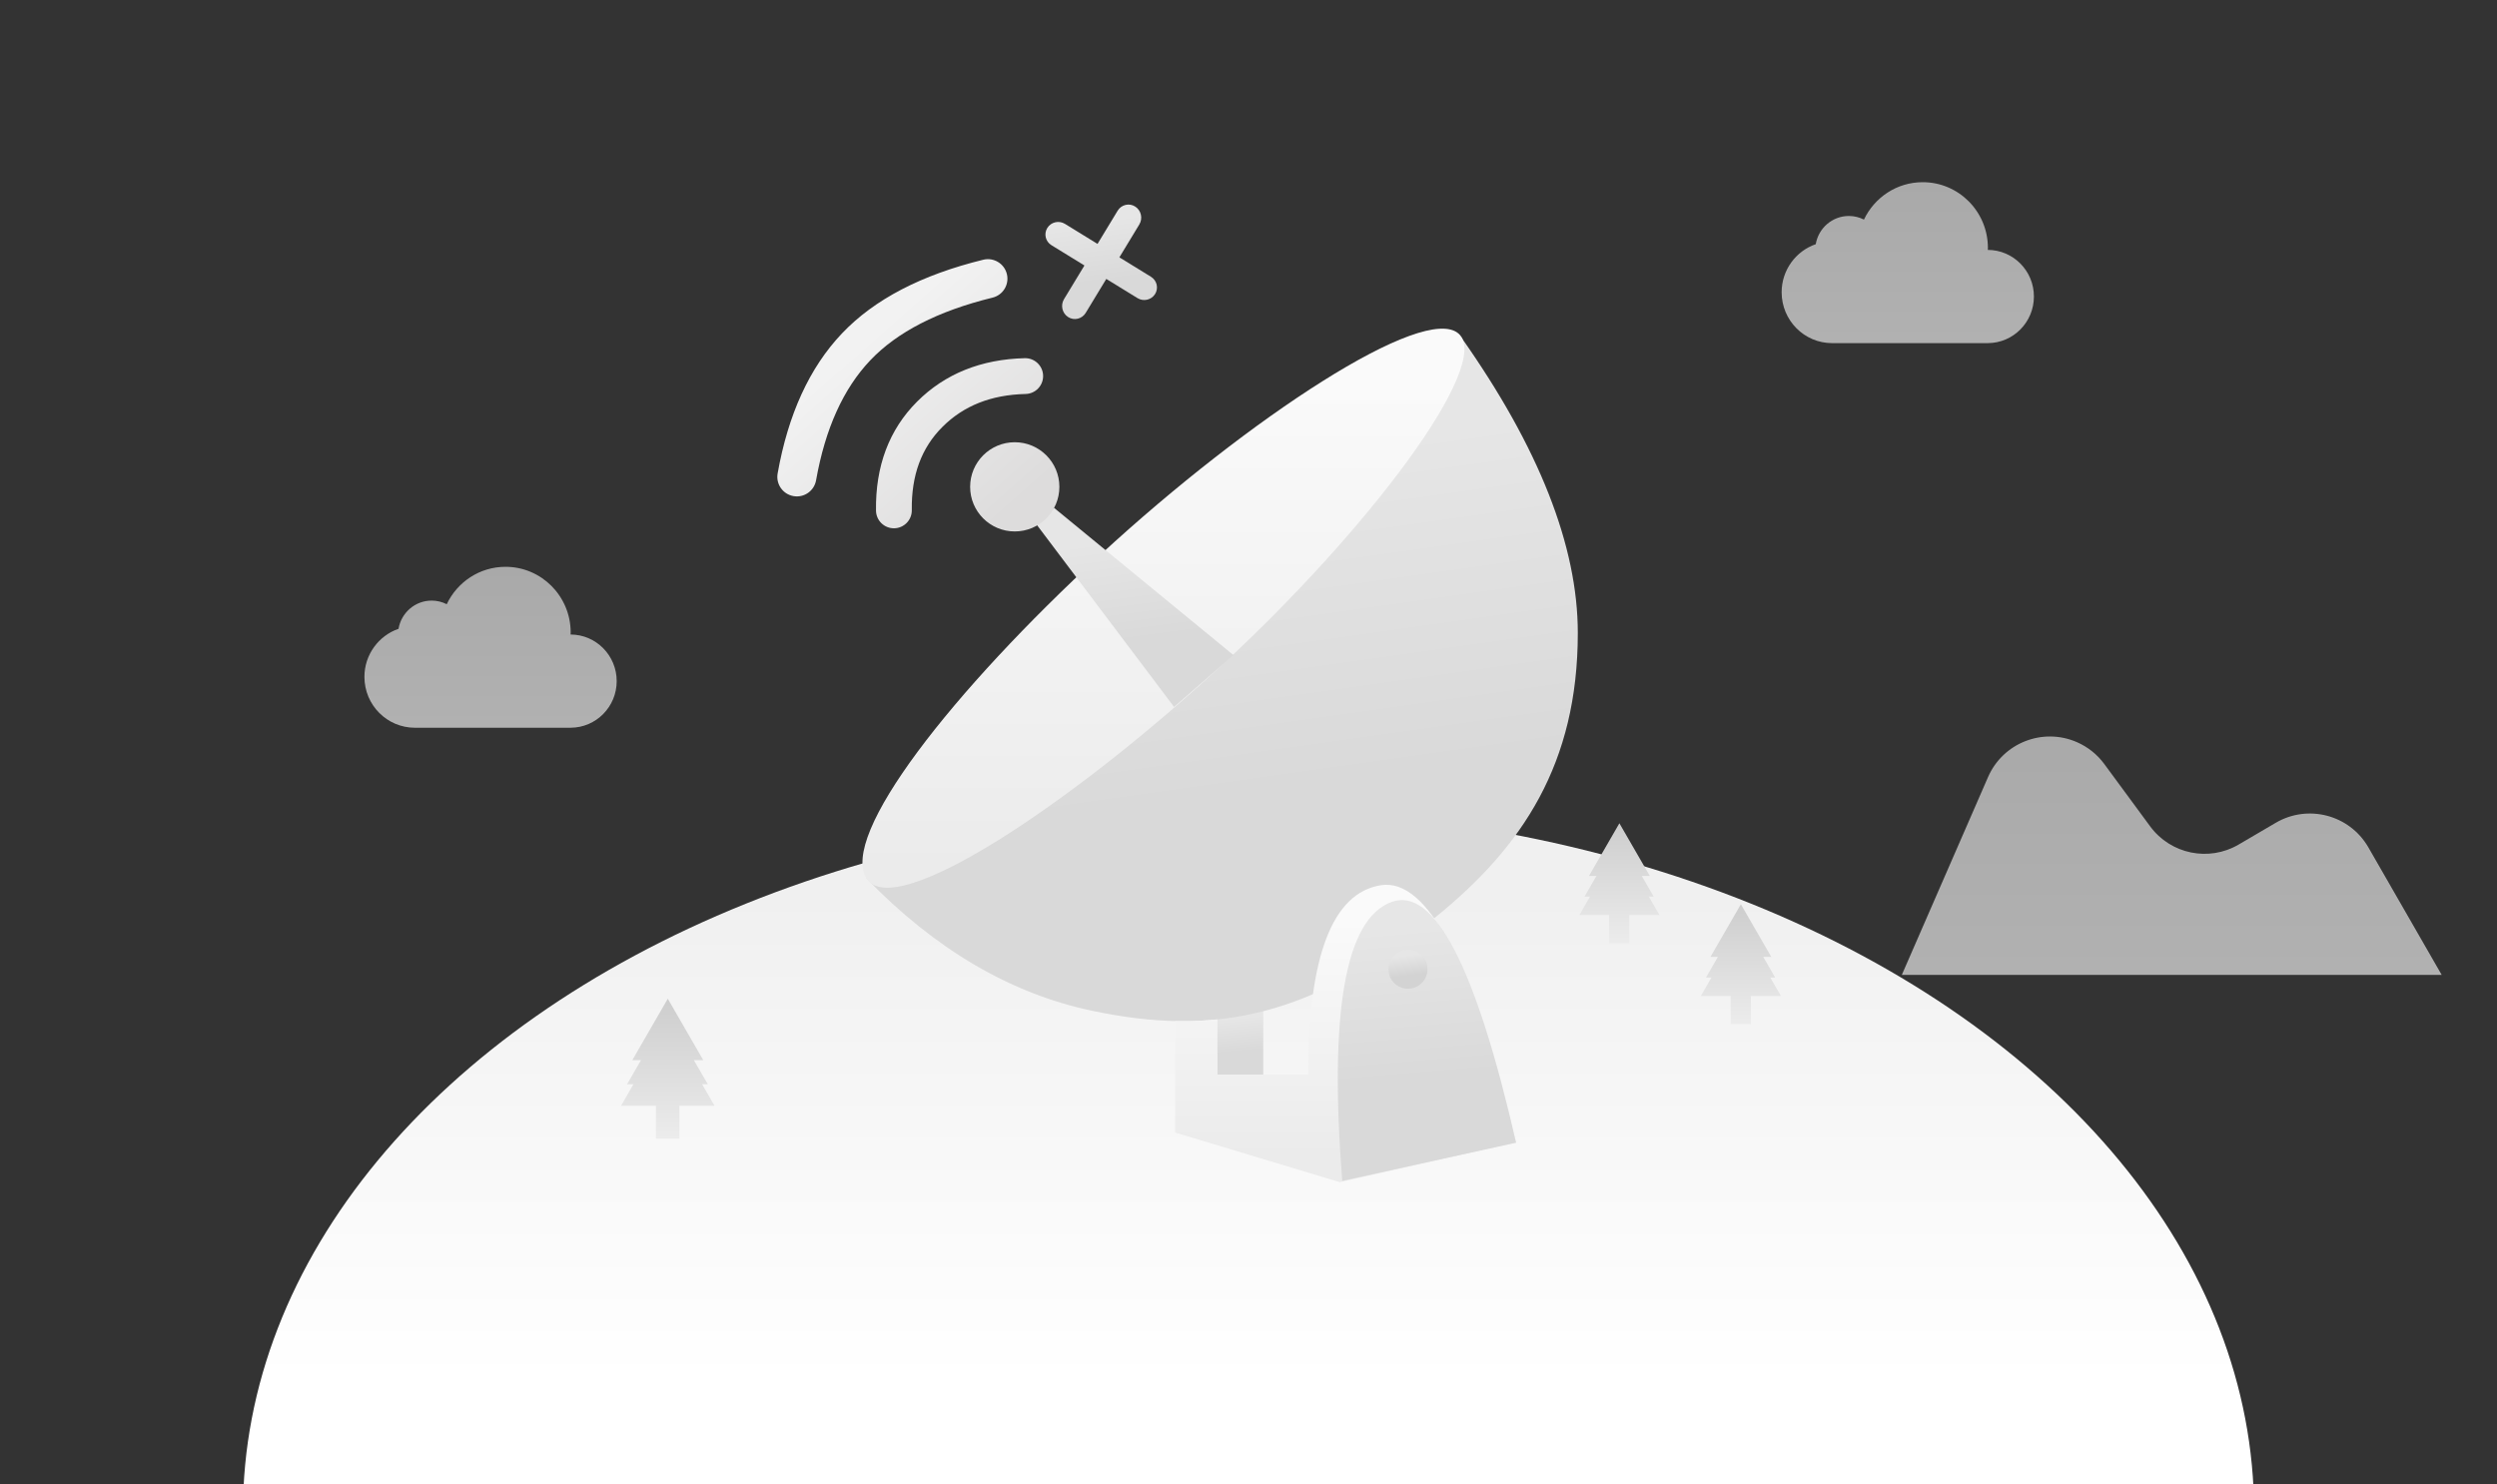 <?xml version="1.0" encoding="UTF-8"?>
<svg width="185px" height="110px" viewBox="0 20 185 110" version="1.1" xmlns="http://www.w3.org/2000/svg" xmlns:xlink="http://www.w3.org/1999/xlink">
  <rect x="0" y="20" width="185" height="110" fill="#333333" stroke="none"/>
  <title>编组 26</title>
  <defs>
    <linearGradient x1="50%" y1="100%" x2="50%" y2="0%" id="linearGradient-1">
      <stop stop-color="#FFFFFF" offset="0%"></stop>
      <stop stop-color="#F2F2F2" offset="100%"></stop>
    </linearGradient>
    <linearGradient x1="50%" y1="100%" x2="50%" y2="0%" id="linearGradient-2">
      <stop stop-color="#FFFFFF" offset="0%"></stop>
      <stop stop-color="#F2F2F2" offset="100%"></stop>
    </linearGradient>
    <linearGradient x1="48.006%" y1="40.752%" x2="48.006%" y2="6.015%" id="linearGradient-3">
      <stop stop-color="#FFFFFF" offset="0%"></stop>
      <stop stop-color="#F0F0F0" offset="100%"></stop>
    </linearGradient>
    <linearGradient x1="56.98%" y1="64.653%" x2="53.693%" y2="13.733%" id="linearGradient-4">
      <stop stop-color="#D9D9D9" offset="0%"></stop>
      <stop stop-color="#E6E6E6" offset="100%"></stop>
    </linearGradient>
    <linearGradient x1="64.473%" y1="63.558%" x2="57.658%" y2="16.444%" id="linearGradient-5">
      <stop stop-color="#D9D9D9" offset="0%"></stop>
      <stop stop-color="#E6E6E6" offset="100%"></stop>
    </linearGradient>
    <linearGradient x1="57.658%" y1="13.733%" x2="57.658%" y2="91.47%" id="linearGradient-6">
      <stop stop-color="#FAFAFA" offset="0%"></stop>
      <stop stop-color="#EBEBEB" offset="100%"></stop>
    </linearGradient>
    <linearGradient x1="55.834%" y1="64.653%" x2="53.087%" y2="13.733%" id="linearGradient-7">
      <stop stop-color="#D9D9D9" offset="0%"></stop>
      <stop stop-color="#E6E6E6" offset="100%"></stop>
    </linearGradient>
    <linearGradient x1="64.473%" y1="64.653%" x2="57.658%" y2="13.733%" id="linearGradient-8">
      <stop stop-color="#D3D3D3" offset="0%"></stop>
      <stop stop-color="#E6E6E6" offset="100%"></stop>
    </linearGradient>
    <linearGradient x1="57.658%" y1="13.733%" x2="57.658%" y2="91.47%" id="linearGradient-9">
      <stop stop-color="#FAFAFA" offset="0%"></stop>
      <stop stop-color="#EBEBEB" offset="100%"></stop>
    </linearGradient>
    <linearGradient x1="64.244%" y1="64.653%" x2="57.537%" y2="13.733%" id="linearGradient-10">
      <stop stop-color="#D9D9D9" offset="0%"></stop>
      <stop stop-color="#E6E6E6" offset="100%"></stop>
    </linearGradient>
    <linearGradient x1="88.743%" y1="86.367%" x2="34.932%" y2="27.619%" id="linearGradient-11">
      <stop stop-color="#DDDCDC" offset="0%"></stop>
      <stop stop-color="#F2F2F2" offset="100%"></stop>
    </linearGradient>
    <linearGradient x1="63.743%" y1="64.653%" x2="57.272%" y2="13.733%" id="linearGradient-12">
      <stop stop-color="#D9D9D9" offset="0%"></stop>
      <stop stop-color="#E6E6E6" offset="100%"></stop>
    </linearGradient>
    <linearGradient x1="50%" y1="100%" x2="50%" y2="0%" id="linearGradient-13">
      <stop stop-color="#ECECEC" offset="0%"></stop>
      <stop stop-color="#CDCDCD" offset="100%"></stop>
    </linearGradient>
    <linearGradient x1="50%" y1="100%" x2="50%" y2="0%" id="linearGradient-14">
      <stop stop-color="#ECECEC" offset="0%"></stop>
      <stop stop-color="#CDCDCD" offset="100%"></stop>
    </linearGradient>
  </defs>
  <g id="页面-1" stroke="none" stroke-width="1" fill="none" fill-rule="evenodd">
    <g id="画板" transform="translate(-40, -737)">
      <g id="编组-26" transform="translate(40, 737)">
        <g id="img">
          <rect id="Rectangle-2" x="0" y="0" width="185" height="135"></rect>
          <path d="M147.273,38.517 C147.275,38.467 147.281,38.418 147.281,38.368 C147.281,35.68 145.119,33.5 142.452,33.5 C140.53,33.5 138.875,34.634 138.098,36.272 C137.762,36.102 137.383,36.004 136.981,36.004 C135.748,36.004 134.726,36.908 134.527,38.094 C133.058,38.602 132,40.004 132,41.657 C132,43.738 133.672,45.423 135.735,45.426 L147.281,45.426 L147.281,45.425 C149.165,45.415 150.69,43.873 150.69,41.971 C150.69,40.067 149.162,38.523 147.273,38.517 Z" id="Shape" fill="url(#linearGradient-1)" opacity="0.62"></path>
          <path d="M42.273,67.017 C42.275,66.967 42.281,66.918 42.281,66.868 C42.281,64.18 40.119,62 37.452,62 C35.53,62 33.875,63.134 33.098,64.772 C32.762,64.602 32.383,64.504 31.981,64.504 C30.748,64.504 29.726,65.408 29.527,66.594 C28.058,67.102 27,68.504 27,70.157 C27,72.238 28.672,73.923 30.735,73.926 L42.281,73.926 L42.281,73.925 C44.165,73.915 45.69,72.373 45.69,70.471 C45.69,68.567 44.162,67.023 42.273,67.017 Z" id="Shape备份" fill="url(#linearGradient-1)" opacity="0.62"></path>
          <path d="M140.903,92.241 L147.293,77.578 C148.396,75.047 151.343,73.889 153.874,74.992 C154.682,75.344 155.382,75.903 155.904,76.613 L159.302,81.231 C160.82,83.294 163.651,83.877 165.859,82.581 L168.606,80.97 C170.988,79.572 174.052,80.371 175.449,82.753 C175.456,82.765 175.464,82.778 175.471,82.791 L180.903,92.241 L180.903,92.241 L140.903,92.241 Z" id="Path-2" fill="url(#linearGradient-2)" opacity="0.62"></path>
          <ellipse id="Oval" fill="url(#linearGradient-3)" cx="92.5" cy="132" rx="74.5" ry="52"></ellipse>
          <g id="Group-2" transform="translate(57, 35)">
            <polygon id="Path-8" fill="url(#linearGradient-4)" points="33.182 60.239 33.182 64.632 36.593 64.632 36.593 59.721"></polygon>
            <path d="M51.242,9.968 C57.013,18.142 59.898,25.456 59.898,31.909 C59.898,41.589 55.789,47.741 49.409,52.919 C40.208,60.386 32.969,61.817 23.901,59.896 C17.855,58.616 12.285,55.346 7.19,50.086 L51.242,9.968 Z" id="Path-5" fill="url(#linearGradient-5)"></path>
            <path d="M55.316,69.637 C52.093,56.386 48.754,50.038 45.299,50.595 C41.716,51.173 39.922,55.851 39.917,64.63 L33.181,64.63 L33.181,60.54 C32.483,60.605 31.878,60.644 31.365,60.657 C30.841,60.668 30.408,60.67 30.067,60.662 L30.067,68.922 L42.263,72.597 L55.316,69.637 Z" id="Path-7" fill="url(#linearGradient-6)"></path>
            <path d="M42.446,72.504 L55.326,69.674 C52.339,56.614 49.259,50.669 46.085,51.84 C42.675,53.099 41.462,59.987 42.446,72.504 Z" id="Path-6" fill="url(#linearGradient-7)"></path>
            <circle id="Oval-4" fill="url(#linearGradient-8)" cx="47.314" cy="56.818" r="1.446"></circle>
            <path d="M51.067,9.722 C48.504,7.461 35.552,15.95 24.579,26.058 C13.607,36.166 5.124,46.941 7.216,50.117 C9.307,53.293 22.381,44.552 33.364,34.435 C44.347,24.317 53.63,11.983 51.067,9.722 Z" id="Path-4" fill="url(#linearGradient-9)"></path>
            <polygon id="Combined-Shape" fill="url(#linearGradient-10)" points="34.39 33.546 21.093 22.631 19.755 23.811 29.986 37.384"></polygon>
            <path d="M18.182,17.769 C20.008,17.769 21.488,19.249 21.488,21.074 C21.488,22.9 20.008,24.38 18.182,24.38 C16.356,24.38 14.876,22.9 14.876,21.074 C14.876,19.249 16.356,17.769 18.182,17.769 Z M18.924,11.541 C19.656,11.523 20.265,12.102 20.283,12.834 C20.301,13.567 19.722,14.175 18.99,14.193 C16.421,14.256 14.39,15.068 12.824,16.633 C11.272,18.184 10.516,20.21 10.554,22.8 C10.565,23.532 9.98,24.135 9.248,24.146 C8.516,24.157 7.913,23.572 7.902,22.839 C7.853,19.558 8.869,16.835 10.949,14.757 C13.015,12.694 15.697,11.621 18.924,11.541 Z M17.598,5.306 C17.788,6.082 17.313,6.865 16.537,7.055 C12.471,8.051 9.46,9.61 7.475,11.702 C5.49,13.793 4.145,16.744 3.462,20.59 C3.323,21.377 2.572,21.901 1.786,21.761 C0.999,21.622 0.475,20.871 0.614,20.085 C1.39,15.714 2.971,12.245 5.377,9.71 C7.782,7.176 11.282,5.365 15.849,4.246 C16.625,4.056 17.408,4.531 17.598,5.306 Z" id="形状结合" fill="url(#linearGradient-11)"></path>
            <g id="Group" transform="translate(20.248, 0)" fill="url(#linearGradient-12)">
              <path d="M4.066,3.073 L5.556,0.615 C5.831,0.161 6.416,0.022 6.86,0.307 C7.301,0.59 7.435,1.183 7.162,1.634 L5.686,4.069 L8.026,5.509 C8.47,5.781 8.605,6.358 8.326,6.795 C8.049,7.23 7.468,7.362 7.027,7.09 L4.716,5.669 L3.19,8.185 C2.915,8.639 2.33,8.777 1.886,8.492 C1.445,8.209 1.311,7.616 1.584,7.166 L3.096,4.672 L0.652,3.169 C0.208,2.896 0.073,2.32 0.351,1.883 C0.628,1.448 1.209,1.316 1.651,1.587 L4.066,3.073 Z" id="Combined-Shape"></path>
            </g>
          </g>
        </g>
        <g id="编组" transform="translate(46, 94)" fill="url(#linearGradient-13)" fill-rule="nonzero">
          <path d="M3.476,0.004 L4.791,2.282 L6.106,4.56 L5.41,4.559 L6.441,6.345 L6.02,6.344 L6.939,7.937 L4.338,7.936 L4.338,10.375 L2.595,10.375 L2.594,7.936 L0.013,7.937 L0.932,6.344 L0.459,6.345 L1.489,4.559 L0.846,4.56 L2.161,2.282 L3.476,0.004 Z" id="形状结合"></path>
        </g>
        <g id="编组备份" transform="translate(117, 81)" fill="url(#linearGradient-14)" fill-rule="nonzero">
          <path d="M2.979,0.004 L5.234,3.908 L4.637,3.908 L5.521,5.438 L5.159,5.438 L5.948,6.803 L3.718,6.803 L3.718,8.893 L2.224,8.893 L2.223,6.803 L0.011,6.803 L0.799,5.438 L0.394,5.438 L1.277,3.908 L0.725,3.908 L2.979,0.004 Z" id="形状结合"></path>
        </g>
        <g id="编组备份-2" transform="translate(126, 87)" fill="url(#linearGradient-14)" fill-rule="nonzero">
          <path d="M2.979,0.004 L5.234,3.908 L4.637,3.908 L5.521,5.438 L5.159,5.438 L5.948,6.803 L3.718,6.803 L3.718,8.893 L2.224,8.893 L2.223,6.803 L0.011,6.803 L0.799,5.438 L0.394,5.438 L1.277,3.908 L0.725,3.908 L2.979,0.004 Z" id="形状结合"></path>
        </g>
      </g>
    </g>
  </g>
</svg>
